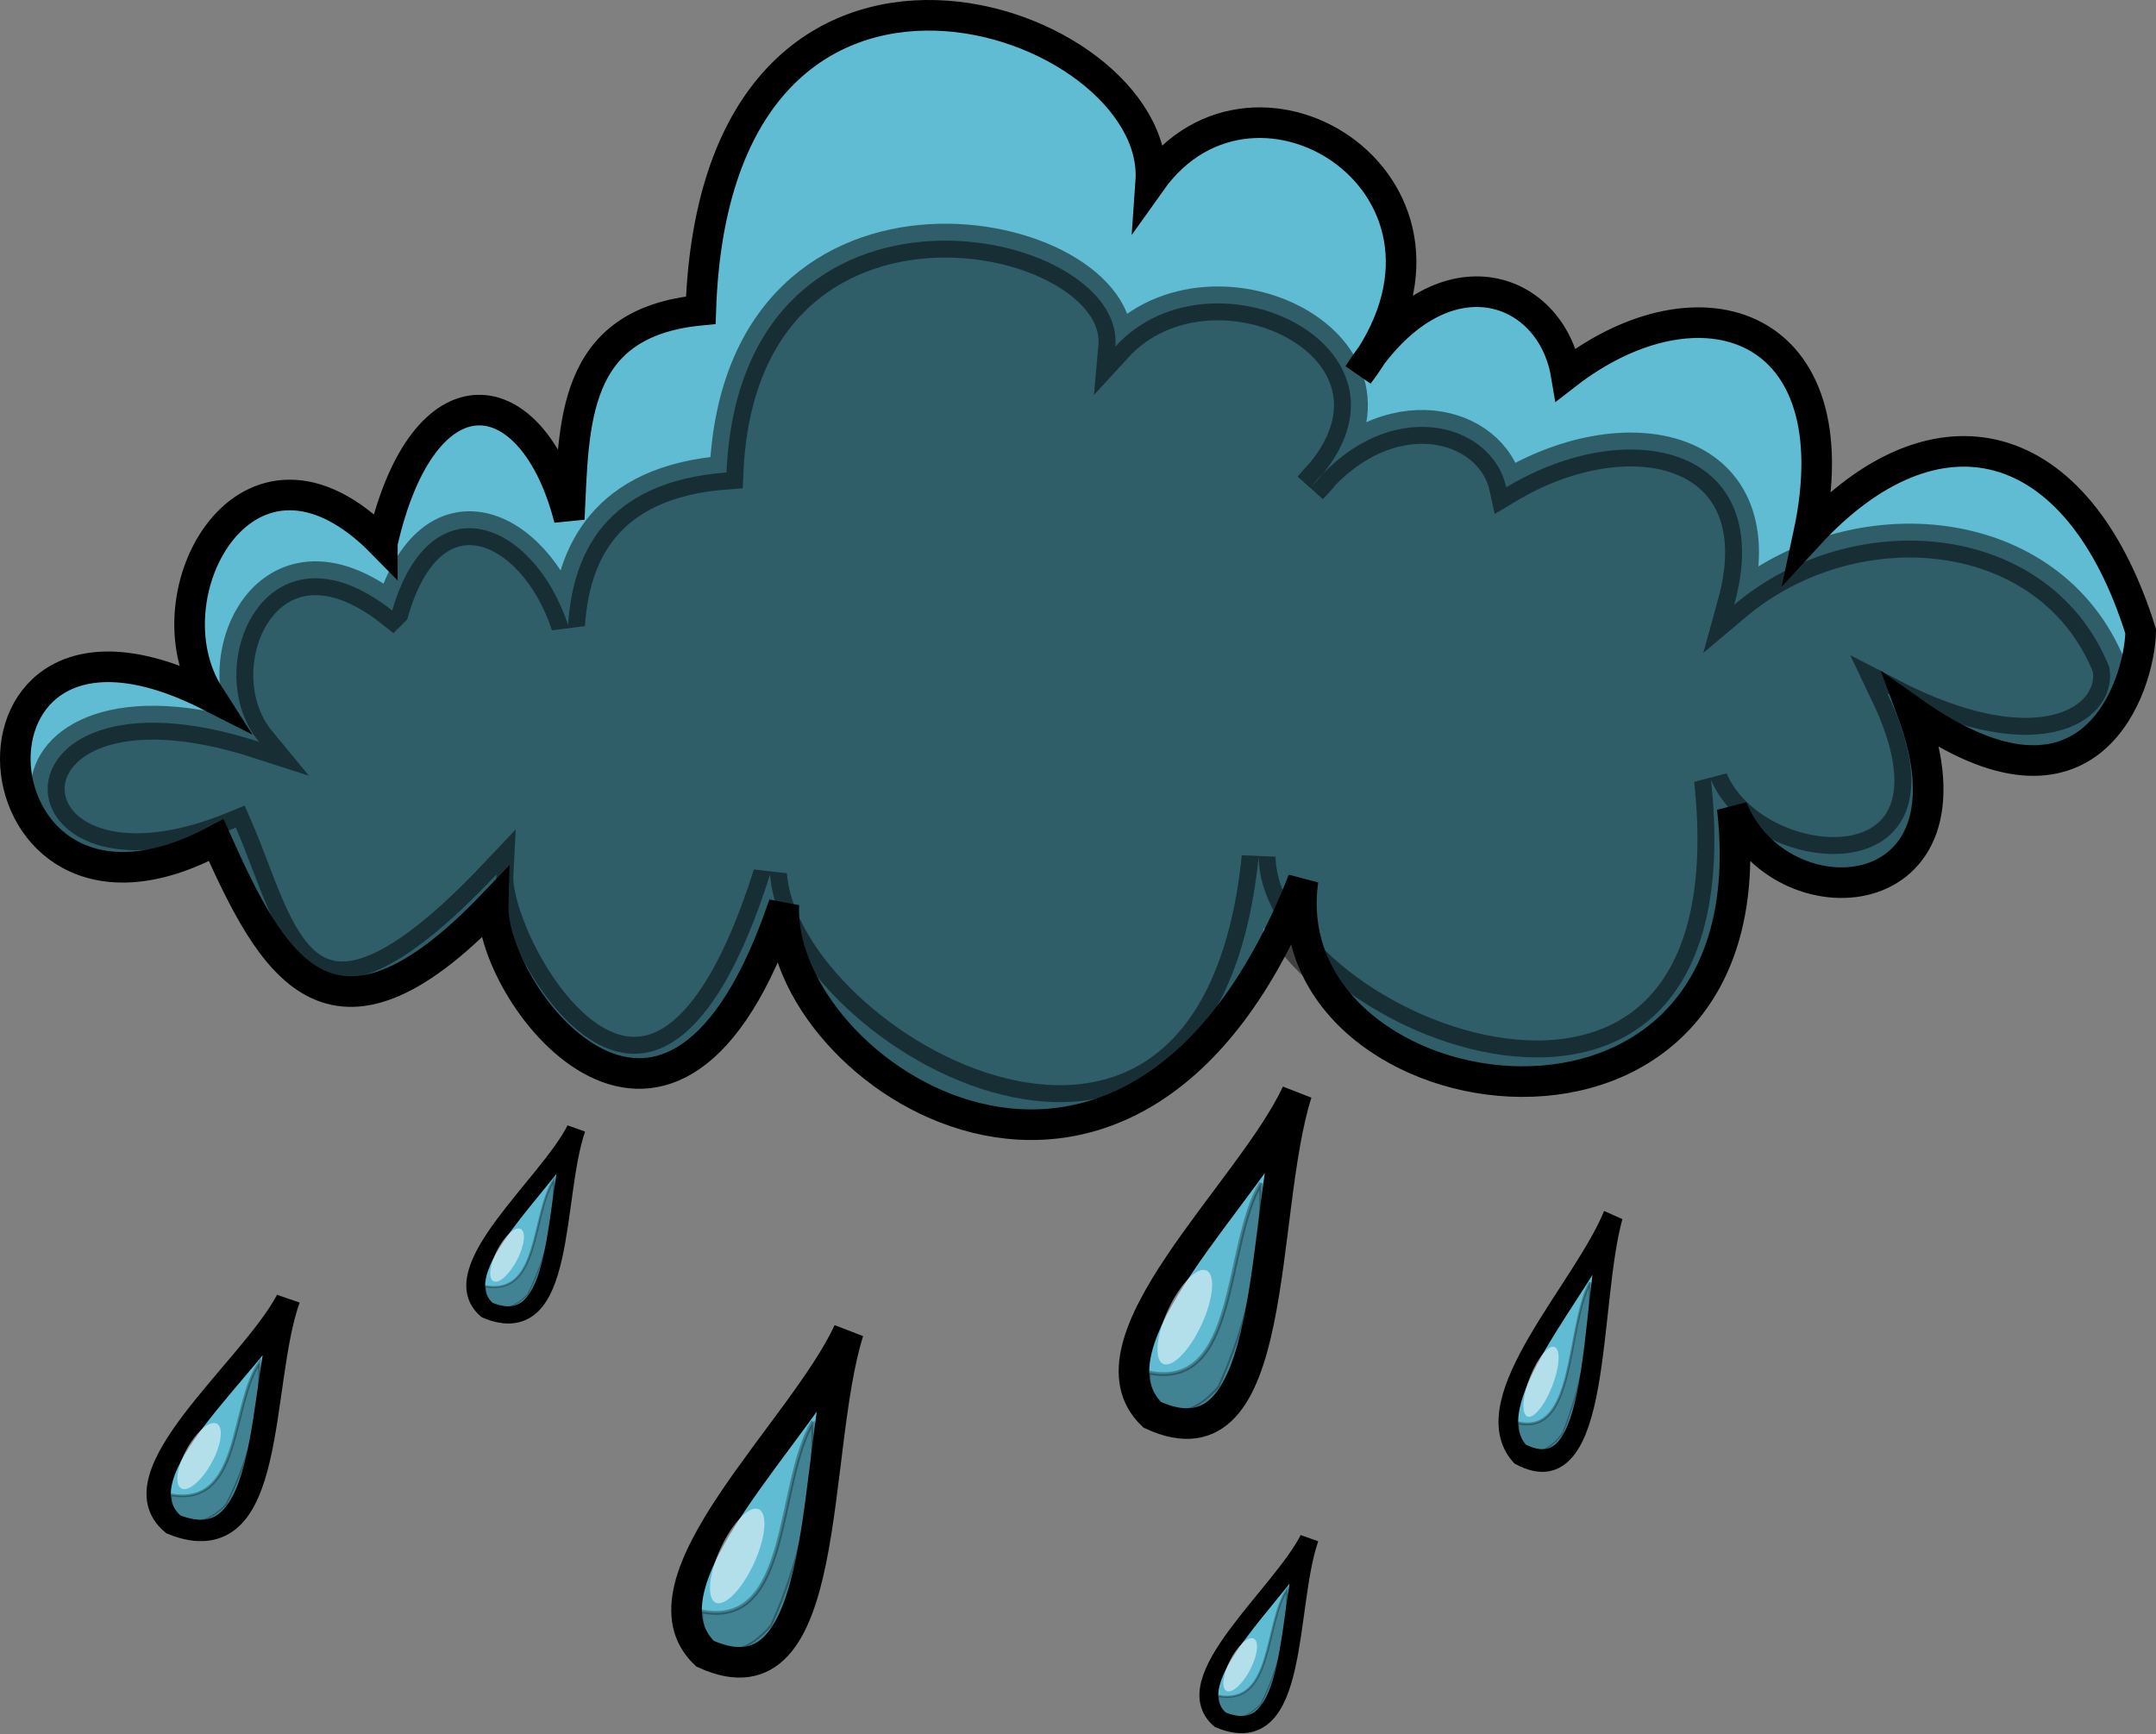 <?xml version="1.0" encoding="UTF-8" standalone="no"?>
<!-- Created with Inkscape (http://www.inkscape.org/) -->

<svg
   xmlns:dc="http://purl.org/dc/elements/1.1/"
   xmlns:cc="http://creativecommons.org/ns#"
   xmlns:rdf="http://www.w3.org/1999/02/22-rdf-syntax-ns#"
   xmlns:svg="http://www.w3.org/2000/svg"
   xmlns="http://www.w3.org/2000/svg"
   xmlns:sodipodi="http://sodipodi.sourceforge.net/DTD/sodipodi-0.dtd"
   xmlns:inkscape="http://www.inkscape.org/namespaces/inkscape"
   width="563.709"
   height="453.56"
   id="svg2743"
   sodipodi:version="0.32"
   inkscape:version="0.48.3.1 r9886"
   sodipodi:docname="lluvia.svg"
   inkscape:output_extension="org.inkscape.output.svg.inkscape"
   sodipodi:modified="true"
   version="1.1">
  <rect width="100%" height="100%" fill="#808080" stroke="none"/>
  <defs
     id="defs2745">
    <linearGradient
       id="linearGradient9590">
      <stop
         style="stop-color:#ffffff;stop-opacity:0;"
         offset="0"
         id="stop9591" />
      <stop
         style="stop-color:#fff;stop-opacity:1;"
         offset="1"
         id="stop9592" />
    </linearGradient>
    <linearGradient
       id="linearGradient1753">
      <stop
         style="stop-color:#000000;stop-opacity:1;"
         offset="0"
         id="stop1754" />
      <stop
         style="stop-color:#000000;stop-opacity:0;"
         offset="1"
         id="stop1755" />
    </linearGradient>
    <linearGradient
       id="MaterialSoftShadow">
      <stop
         style="stop-color:#000000;stop-opacity:0.215;"
         offset="0"
         id="stop2619" />
      <stop
         style="stop-color:#000000;stop-opacity:0.098;"
         offset="0.5"
         id="stop2621" />
      <stop
         style="stop-color:#000000;stop-opacity:0;"
         offset="1"
         id="stop2620" />
    </linearGradient>
    <linearGradient
       id="linearGradient5048">
      <stop
         id="stop5050"
         offset="0"
         style="stop-color:black;stop-opacity:0;" />
      <stop
         style="stop-color:black;stop-opacity:1;"
         offset="0.5"
         id="stop5056" />
      <stop
         id="stop5052"
         offset="1"
         style="stop-color:black;stop-opacity:0;" />
    </linearGradient>
    <linearGradient
       id="linearGradient4059">
      <stop
         id="stop4061"
         offset="0"
         style="stop-color:#edd400;stop-opacity:1;" />
      <stop
         id="stop4063"
         offset="1"
         style="stop-color:#b19e00;stop-opacity:1;" />
    </linearGradient>
    <linearGradient
       id="linearGradient4097">
      <stop
         id="stop4099"
         offset="0"
         style="stop-color:black;stop-opacity:1;" />
      <stop
         id="stop4101"
         offset="1"
         style="stop-color:black;stop-opacity:0;" />
    </linearGradient>
    <linearGradient
       id="linearGradient4109">
      <stop
         style="stop-color:white;stop-opacity:1;"
         offset="0"
         id="stop4111" />
      <stop
         style="stop-color:white;stop-opacity:0;"
         offset="1"
         id="stop4113" />
    </linearGradient>
    <linearGradient
       id="linearGradient4134">
      <stop
         id="stop4136"
         offset="0"
         style="stop-color:#3465a4;stop-opacity:1;" />
      <stop
         id="stop4138"
         offset="1"
         style="stop-color:#2d578e;stop-opacity:1;" />
    </linearGradient>
    <linearGradient
       id="linearGradient2851">
      <stop
         style="stop-color:#babdb6;stop-opacity:1"
         offset="0"
         id="stop2853" />
      <stop
         id="stop2855"
         offset="0.265"
         style="stop-color:#babdb6;stop-opacity:1;" />
      <stop
         style="stop-color:#555753;stop-opacity:1"
         offset="1"
         id="stop2857" />
    </linearGradient>
    <linearGradient
       id="linearGradient3026">
      <stop
         style="stop-color:#729fcf;stop-opacity:0.314;"
         offset="0"
         id="stop3028" />
      <stop
         style="stop-color:#3465a4;stop-opacity:1"
         offset="1"
         id="stop3030" />
    </linearGradient>
    <linearGradient
       id="linearGradient3112">
      <stop
         id="stop3114"
         offset="0"
         style="stop-color:#3465a4;stop-opacity:1;" />
      <stop
         id="stop3116"
         offset="1"
         style="stop-color:#204a87;stop-opacity:1" />
    </linearGradient>
  </defs>
  <sodipodi:namedview
     id="base"
     pagecolor="#ffffff"
     bordercolor="#666666"
     borderopacity="1.0"
     inkscape:pageopacity="0.0"
     inkscape:pageshadow="2"
     inkscape:zoom="0.38736264"
     inkscape:cx="124.98547"
     inkscape:cy="446.30574"
     inkscape:current-layer="layer1"
     inkscape:document-units="px"
     inkscape:window-width="1022"
     inkscape:window-height="703"
     inkscape:window-x="0"
     inkscape:window-y="48"
     showgrid="false"
     fit-margin-top="0"
     fit-margin-left="0"
     fit-margin-right="0"
     fit-margin-bottom="0"
     inkscape:window-maximized="0" />
  <g
     id="layer1"
     inkscape:label="Layer 1"
     inkscape:groupmode="layer"
     transform="translate(-39.869,-11.816)">
    <path
       style="fill:#5fbcd3;fill-rule:evenodd;stroke:#000000;stroke-width:8;stroke-linecap:butt;stroke-linejoin:miter;stroke-miterlimit:4;stroke-opacity:1;stroke-dasharray:none"
       d="m 139.838,153.824 c -35.088,-35.789 -62.111,13.564 -45.25,39.897 -71.817,-36.437 -63.865,73.049 1.81,37.797 14.381,32 29.667,61.547 72.4,16.799 -0.686,24.327 46.974,85.999 76.02,0 -2.108,44.189 91.118,106.827 135.75,-6.3 -8.916,63.385 123.829,83.298 112.22,-18.899 12.354,30.646 66.496,27.335 47.06,-25.198 46.806,33.119 59.422,-6.959 59.73,-20.999 -16.335,-52.34 -53.534,-61.463 -86.88,-25.198 12.054,-55.98 -28.571,-68.96 -63.35,-41.997 -3.978,-23.555 -32.974,-33.683 -54.3,0 36.762,-48.423 -26.787,-89.15 -54.3,-50.397 3.044,-43.387 -113.665,-83.781 -117.65,33.598 -34.008,3.253 -33.14,29.627 -34.39,54.596 -9.479,-37.086 -38.133,-40.9 -48.87,6.3 z"
       id="path4197"
       sodipodi:nodetypes="cccccccccccccccc"
       inkscape:connector-curvature="0" />
    <path
       style="opacity:0.5;fill:#000000;fill-rule:evenodd;stroke:#000000;stroke-width:8.856;stroke-linecap:butt;stroke-linejoin:miter;stroke-miterlimit:4;stroke-opacity:1;stroke-dasharray:none"
       d="m 142.405,171.472 c -33.021,-26.149 -50.708,15.073 -34.84,34.313 -74.832,-24.208 -70.444,49.074 -6.041,22.453 11.709,26.909 16.658,66.746 68.136,12.274 -1.001,19.196 41.48,95.108 71.543,0 3.475,46.001 116.109,109.204 127.755,-4.603 0.645,46.311 131.016,98.658 118.281,-20.108 11.626,27.148 71.63,30.824 46.099,-22.61 41.439,21.658 60.551,6.133 58.022,-6.943 -15.373,-38.242 -66.671,-42.807 -98.053,-16.311 11.345,-40.901 -26.889,-50.385 -59.619,-30.685 -3.744,-17.21 -31.032,-24.61 -51.102,0 34.597,-35.379 -25.209,-65.137 -51.102,-36.822 2.865,-31.7 -97.921,-52.814 -101.671,32.947 -32.005,2.377 -40.238,21.646 -41.415,39.89 -8.921,-27.096 -35.888,-38.283 -45.992,-3.797 z"
       id="path4199"
       sodipodi:nodetypes="cccccccccccccccc"
       inkscape:connector-curvature="0" />
    <g
       id="g4211"
       transform="matrix(0.994,0.109,-0.109,0.994,55.525,-80.44)">
      <path
         sodipodi:nodetypes="ccc"
         id="path4205"
         d="m 362.709,340.596 c -9.194,27.185 -49.721,71.329 -28.397,87.773 35.392,11.815 21.845,-55.149 28.397,-87.773 z"
         style="fill:#5fbcd3;fill-rule:evenodd;stroke:#000000;stroke-width:8;stroke-linecap:butt;stroke-linejoin:miter;stroke-miterlimit:4;stroke-opacity:1;stroke-dasharray:none"
         inkscape:connector-curvature="0" />
      <path
         sodipodi:nodetypes="cccc"
         id="path4207"
         d="m 355.961,364.997 c -7.902,17.504 0.153,54.647 -23.731,52.481 -0.037,7.762 9.078,15.647 18.711,1.825 5.798,-17.513 7.738,-35.577 5.02,-54.307 z"
         style="opacity:0.304;fill:#000000;fill-rule:evenodd;stroke:#000000;stroke-width:1px;stroke-linecap:butt;stroke-linejoin:miter;stroke-opacity:1"
         inkscape:connector-curvature="0" />
      <path
         transform="matrix(0.947,0.32,-0.32,0.947,146.203,-83.937)"
         d="m 344.095,398.54 c 0,7.435 -2.145,13.463 -4.792,13.463 -2.646,0 -4.792,-6.027 -4.792,-13.463 0,-7.435 2.145,-13.463 4.792,-13.463 2.646,0 4.792,6.027 4.792,13.463 z"
         sodipodi:ry="13.462611"
         sodipodi:rx="4.7917767"
         sodipodi:cy="398.53979"
         sodipodi:cx="339.30344"
         id="path4209"
         style="opacity:0.526;color:#000000;fill:#ffffff;fill-opacity:1;fill-rule:evenodd;stroke:none;stroke-width:8;marker:none;visibility:visible;display:inline;overflow:visible;enable-background:accumulate"
         sodipodi:type="arc" />
    </g>
    <g
       id="g4216"
       transform="matrix(0.994,0.106,-0.106,0.994,-62.709,-16.982)">
      <path
         sodipodi:nodetypes="ccc"
         id="path4218"
         d="m 362.709,340.596 c -9.194,27.185 -49.721,71.329 -28.397,87.773 35.392,11.815 21.845,-55.149 28.397,-87.773 z"
         style="fill:#5fbcd3;fill-rule:evenodd;stroke:#000000;stroke-width:8;stroke-linecap:butt;stroke-linejoin:miter;stroke-miterlimit:4;stroke-opacity:1;stroke-dasharray:none"
         inkscape:connector-curvature="0" />
      <path
         sodipodi:nodetypes="cccc"
         id="path4220"
         d="m 355.961,364.997 c -7.902,17.504 0.153,54.647 -23.731,52.481 -0.037,7.762 9.078,15.647 18.711,1.825 5.798,-17.513 7.738,-35.577 5.02,-54.307 z"
         style="opacity:0.304;fill:#000000;fill-rule:evenodd;stroke:#000000;stroke-width:1px;stroke-linecap:butt;stroke-linejoin:miter;stroke-opacity:1"
         inkscape:connector-curvature="0" />
      <path
         transform="matrix(0.947,0.32,-0.32,0.947,146.203,-83.937)"
         d="m 344.095,398.54 c 0,7.435 -2.145,13.463 -4.792,13.463 -2.646,0 -4.792,-6.027 -4.792,-13.463 0,-7.435 2.145,-13.463 4.792,-13.463 2.646,0 4.792,6.027 4.792,13.463 z"
         sodipodi:ry="13.462611"
         sodipodi:rx="4.7917767"
         sodipodi:cy="398.53979"
         sodipodi:cx="339.30344"
         id="path4222"
         style="opacity:0.526;color:#000000;fill:#ffffff;fill-opacity:1;fill-rule:evenodd;stroke:none;stroke-width:8;marker:none;visibility:visible;display:inline;overflow:visible;enable-background:accumulate"
         sodipodi:type="arc" />
    </g>
    <g
       id="g4224"
       transform="matrix(0.613,0.061,-0.067,0.559,-9.024,94.535)">
      <path
         sodipodi:nodetypes="ccc"
         id="path4226"
         d="m 362.709,340.596 c -9.194,27.185 -49.721,71.329 -28.397,87.773 35.392,11.815 21.845,-55.149 28.397,-87.773 z"
         style="fill:#5fbcd3;fill-rule:evenodd;stroke:#000000;stroke-width:8;stroke-linecap:butt;stroke-linejoin:miter;stroke-miterlimit:4;stroke-opacity:1;stroke-dasharray:none"
         inkscape:connector-curvature="0" />
      <path
         sodipodi:nodetypes="cccc"
         id="path4228"
         d="m 355.961,364.997 c -7.902,17.504 0.153,54.647 -23.731,52.481 -0.037,7.762 9.078,15.647 18.711,1.825 5.798,-17.513 7.738,-35.577 5.02,-54.307 z"
         style="opacity:0.304;fill:#000000;fill-rule:evenodd;stroke:#000000;stroke-width:1px;stroke-linecap:butt;stroke-linejoin:miter;stroke-opacity:1"
         inkscape:connector-curvature="0" />
      <path
         transform="matrix(0.947,0.32,-0.32,0.947,146.203,-83.937)"
         d="m 344.095,398.54 c 0,7.435 -2.145,13.463 -4.792,13.463 -2.646,0 -4.792,-6.027 -4.792,-13.463 0,-7.435 2.145,-13.463 4.792,-13.463 2.646,0 4.792,6.027 4.792,13.463 z"
         sodipodi:ry="13.462611"
         sodipodi:rx="4.7917767"
         sodipodi:cy="398.53979"
         sodipodi:cx="339.30344"
         id="path4230"
         style="opacity:0.526;color:#000000;fill:#ffffff;fill-opacity:1;fill-rule:evenodd;stroke:none;stroke-width:8;marker:none;visibility:visible;display:inline;overflow:visible;enable-background:accumulate"
         sodipodi:type="arc" />
    </g>
    <g
       id="g4232"
       transform="matrix(0.791,0.076,-0.086,0.695,-142.428,87.312)">
      <path
         sodipodi:nodetypes="ccc"
         id="path4234"
         d="m 362.709,340.596 c -9.194,27.185 -49.721,71.329 -28.397,87.773 35.392,11.815 21.845,-55.149 28.397,-87.773 z"
         style="fill:#5fbcd3;fill-rule:evenodd;stroke:#000000;stroke-width:8;stroke-linecap:butt;stroke-linejoin:miter;stroke-miterlimit:4;stroke-opacity:1;stroke-dasharray:none"
         inkscape:connector-curvature="0" />
      <path
         sodipodi:nodetypes="cccc"
         id="path4236"
         d="m 355.961,364.997 c -7.902,17.504 0.153,54.647 -23.731,52.481 -0.037,7.762 9.078,15.647 18.711,1.825 5.798,-17.513 7.738,-35.577 5.02,-54.307 z"
         style="opacity:0.304;fill:#000000;fill-rule:evenodd;stroke:#000000;stroke-width:1px;stroke-linecap:butt;stroke-linejoin:miter;stroke-opacity:1"
         inkscape:connector-curvature="0" />
      <path
         transform="matrix(0.947,0.32,-0.32,0.947,146.203,-83.937)"
         d="m 344.095,398.54 c 0,7.435 -2.145,13.463 -4.792,13.463 -2.646,0 -4.792,-6.027 -4.792,-13.463 0,-7.435 2.145,-13.463 4.792,-13.463 2.646,0 4.792,6.027 4.792,13.463 z"
         sodipodi:ry="13.462611"
         sodipodi:rx="4.7917767"
         sodipodi:cy="398.53979"
         sodipodi:cx="339.30344"
         id="path4238"
         style="opacity:0.526;color:#000000;fill:#ffffff;fill-opacity:1;fill-rule:evenodd;stroke:none;stroke-width:8;marker:none;visibility:visible;display:inline;overflow:visible;enable-background:accumulate"
         sodipodi:type="arc" />
    </g>
    <g
       id="g4240"
       transform="matrix(0.639,0.08,-0.07,0.736,253.677,50.036)">
      <path
         sodipodi:nodetypes="ccc"
         id="path4242"
         d="m 362.709,340.596 c -9.194,27.185 -49.721,71.329 -28.397,87.773 35.392,11.815 21.845,-55.149 28.397,-87.773 z"
         style="fill:#5fbcd3;fill-rule:evenodd;stroke:#000000;stroke-width:8;stroke-linecap:butt;stroke-linejoin:miter;stroke-miterlimit:4;stroke-opacity:1;stroke-dasharray:none"
         inkscape:connector-curvature="0" />
      <path
         sodipodi:nodetypes="cccc"
         id="path4244"
         d="m 355.961,364.997 c -7.902,17.504 0.153,54.647 -23.731,52.481 -0.037,7.762 9.078,15.647 18.711,1.825 5.798,-17.513 7.738,-35.577 5.02,-54.307 z"
         style="opacity:0.304;fill:#000000;fill-rule:evenodd;stroke:#000000;stroke-width:1px;stroke-linecap:butt;stroke-linejoin:miter;stroke-opacity:1"
         inkscape:connector-curvature="0" />
      <path
         transform="matrix(0.947,0.32,-0.32,0.947,146.203,-83.937)"
         d="m 344.095,398.54 c 0,7.435 -2.145,13.463 -4.792,13.463 -2.646,0 -4.792,-6.027 -4.792,-13.463 0,-7.435 2.145,-13.463 4.792,-13.463 2.646,0 4.792,6.027 4.792,13.463 z"
         sodipodi:ry="13.462611"
         sodipodi:rx="4.7917767"
         sodipodi:cy="398.53979"
         sodipodi:cx="339.30344"
         id="path4246"
         style="opacity:0.526;color:#000000;fill:#ffffff;fill-opacity:1;fill-rule:evenodd;stroke:none;stroke-width:8;marker:none;visibility:visible;display:inline;overflow:visible;enable-background:accumulate"
         sodipodi:type="arc" />
    </g>
    <g
       id="g4284"
       transform="matrix(0.613,0.061,-0.067,0.559,182.657,201.669)">
      <path
         sodipodi:nodetypes="ccc"
         id="path4286"
         d="m 362.709,340.596 c -9.194,27.185 -49.721,71.329 -28.397,87.773 35.392,11.815 21.845,-55.149 28.397,-87.773 z"
         style="fill:#5fbcd3;fill-rule:evenodd;stroke:#000000;stroke-width:8;stroke-linecap:butt;stroke-linejoin:miter;stroke-miterlimit:4;stroke-opacity:1;stroke-dasharray:none"
         inkscape:connector-curvature="0" />
      <path
         sodipodi:nodetypes="cccc"
         id="path4288"
         d="m 355.961,364.997 c -7.902,17.504 0.153,54.647 -23.731,52.481 -0.037,7.762 9.078,15.647 18.711,1.825 5.798,-17.513 7.738,-35.577 5.02,-54.307 z"
         style="opacity:0.304;fill:#000000;fill-rule:evenodd;stroke:#000000;stroke-width:1px;stroke-linecap:butt;stroke-linejoin:miter;stroke-opacity:1"
         inkscape:connector-curvature="0" />
      <path
         transform="matrix(0.947,0.32,-0.32,0.947,146.203,-83.937)"
         d="m 344.095,398.54 c 0,7.435 -2.145,13.463 -4.792,13.463 -2.646,0 -4.792,-6.027 -4.792,-13.463 0,-7.435 2.145,-13.463 4.792,-13.463 2.646,0 4.792,6.027 4.792,13.463 z"
         sodipodi:ry="13.462611"
         sodipodi:rx="4.7917767"
         sodipodi:cy="398.53979"
         sodipodi:cx="339.30344"
         id="path4290"
         style="opacity:0.526;color:#000000;fill:#ffffff;fill-opacity:1;fill-rule:evenodd;stroke:none;stroke-width:8;marker:none;visibility:visible;display:inline;overflow:visible;enable-background:accumulate"
         sodipodi:type="arc" />
    </g>
  </g>
</svg>
